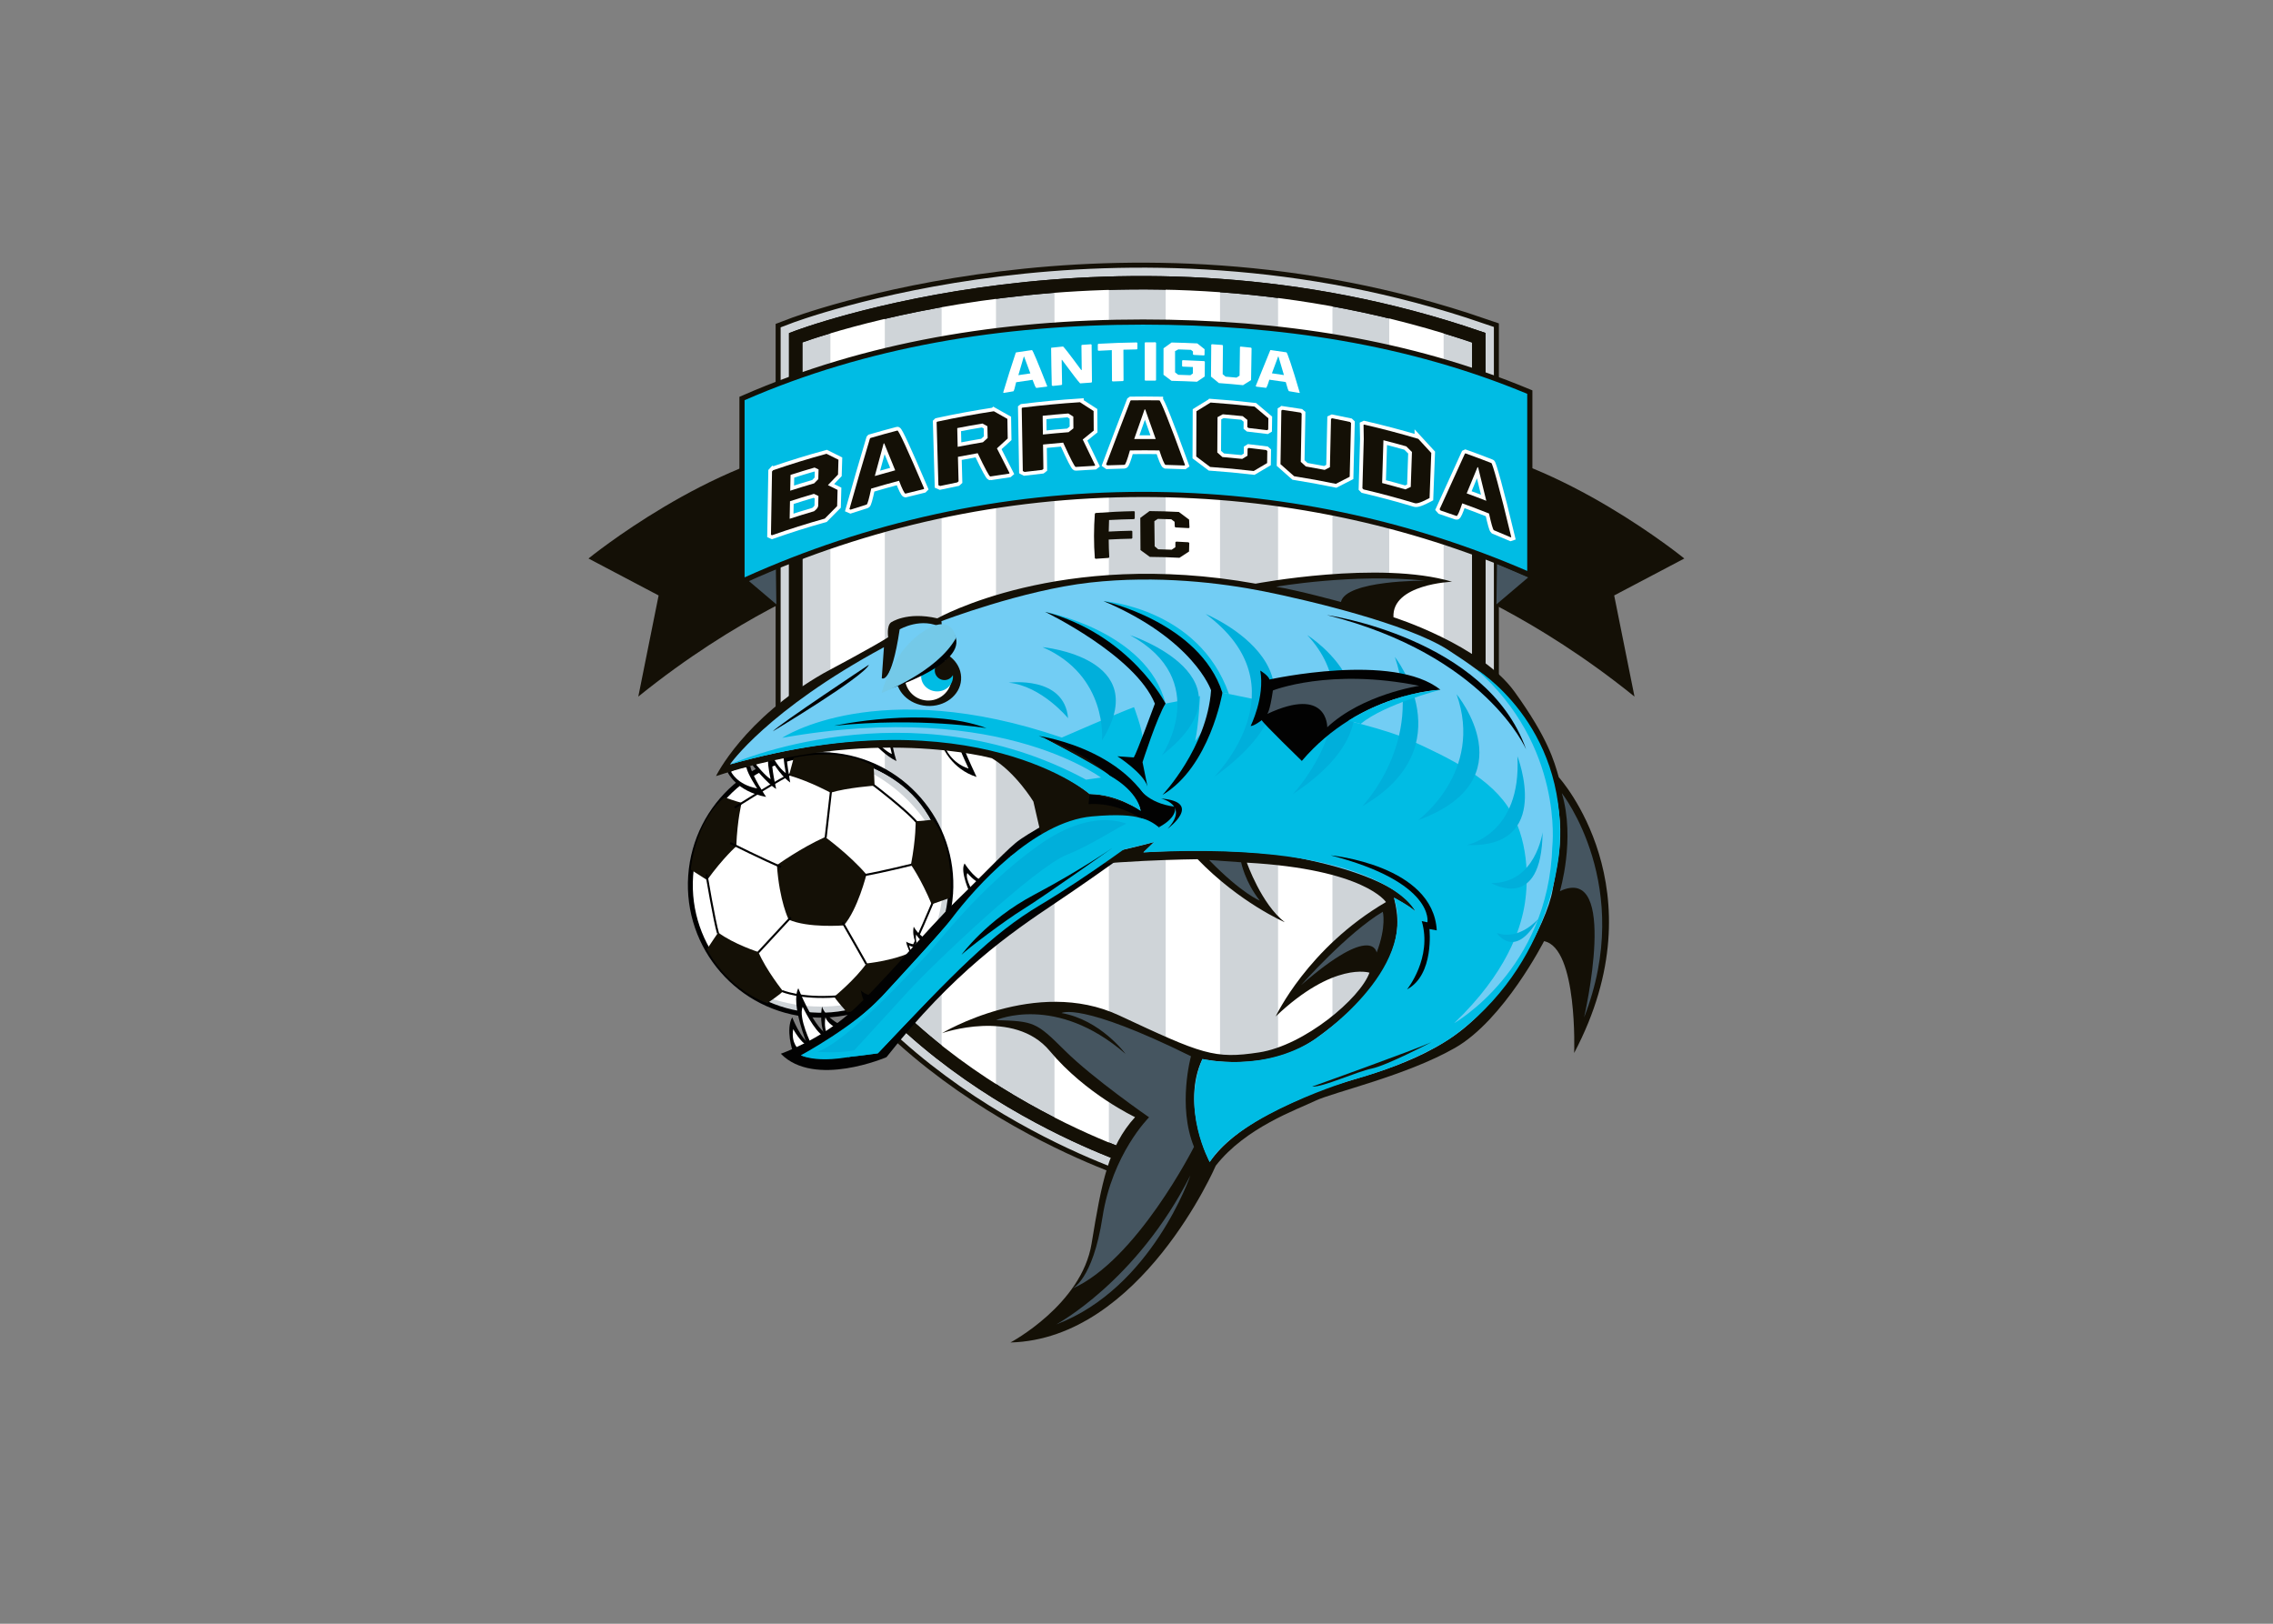 <svg clip-rule="evenodd" fill-rule="evenodd" viewBox="0 0 560 400" xmlns="http://www.w3.org/2000/svg" xmlns:xlink="http://www.w3.org/1999/xlink"><rect x="0" y="0" width="560" height="400" fill="#808080" stroke="none"/><clipPath id="a"><path clip-rule="evenodd" d="m65.299 507.126c-11.954 0-20.435-3.248-20.435-3.248v-31.316c4.915-12.415 20.128-17.248 20.128-17.248 18.477 7.613 20.222 17.235 20.222 17.235v31.329c-7.087 2.434-13.929 3.248-19.905 3.248z"/></clipPath><g transform="matrix(4.171 0 0 -4.171 8.908 2184.87)"><path d="m32.625 490.838s7.213 5.878 14.025 6.742v-8.157s-5.183-1.968-11.083-6.741l1.2 5.974z" fill="#141006" fill-rule="nonzero"/><path d="m97.352 490.838s-7.213 5.878-14.026 6.742v-8.157s5.184-1.968 11.084-6.741l-1.2 5.974z" fill="#141006" fill-rule="nonzero"/><path d="m44.864 503.878s19.079 7.308 40.35 0v-31.328s-1.745-9.623-20.222-17.236c0 0-15.213 4.834-20.128 17.248z" fill="#cfd4d8" fill-rule="nonzero"/><path d="m44.864 503.878s19.079 7.308 40.35 0v-31.328s-1.745-9.623-20.222-17.236c0 0-15.213 4.834-20.128 17.248z" fill="none" stroke="#141006" stroke-width="2.37"/><path d="m44.864 503.878s19.079 7.308 40.35 0v-31.328s-1.745-9.623-20.222-17.236c0 0-15.213 4.834-20.128 17.248z" fill="#020202" fill-rule="nonzero"/><path d="m44.864 503.878s19.079 7.308 40.35 0v-31.328s-1.745-9.623-20.222-17.236c0 0-15.213 4.834-20.128 17.248z" fill="none" stroke="#cfd4d8" stroke-width="1.78"/><path d="m44.864 503.878s19.079 7.308 40.35 0v-31.328s-1.745-9.623-20.222-17.236c0 0-15.213 4.834-20.128 17.248z" fill="#cfd4d8" fill-rule="nonzero"/><path d="m44.864 503.878s19.079 7.308 40.35 0v-31.328s-1.745-9.623-20.222-17.236c0 0-15.213 4.834-20.128 17.248z" fill="none" stroke="#020202" stroke-width=".79"/><g clip-path="url(#a)" fill="#fff" fill-rule="nonzero"><path d="m46.915 458.632h3.212v50.429h-3.212z"/><path d="m53.483 456.256h3.212v52.704h-3.212z"/><path d="m60.15 453.105h3.212v59.123h-3.212z"/><path d="m66.717 452.142h3.212v57.997h-3.212z"/><path d="m73.356 453.105h3.212v57.132h-3.212z"/><path d="m79.923 452.142h3.212v56.819h-3.212z"/></g><path d="m44.864 503.878s19.079 7.308 40.35 0v-31.328s-1.745-9.623-20.222-17.236c0 0-15.213 4.834-20.128 17.248z" fill="none" stroke="#141006" stroke-width=".79"/><path d="m41.845 489.723 1.876-1.592-.031 2.385z" fill="#455560" fill-rule="nonzero"/><path d="m88.132 489.723-1.876-1.592.031 2.385z" fill="#455560" fill-rule="nonzero"/><path d="m88.074 500.564c-6.973 2.905-14.625 4.087-22.695 4.087-8.38 0-16.342-1.324-23.534-4.463v-10.465c7.192 3.246 15.154 5.052 23.534 5.052 8.07 0 15.722-1.654 22.695-4.671z" fill="#141006" fill-rule="nonzero"/><path d="m88.074 500.564c-6.973 2.905-14.625 4.087-22.695 4.087-8.38 0-16.342-1.324-23.534-4.463v-10.465c7.192 3.246 15.154 5.052 23.534 5.052 8.07 0 15.722-1.654 22.695-4.671z" fill="none" stroke="#141006" stroke-width=".61"/><path d="m88.074 500.564c-6.973 2.905-14.625 4.087-22.695 4.087-8.38 0-16.342-1.324-23.534-4.463v-10.465c7.192 3.246 15.154 5.052 23.534 5.052 8.07 0 15.722-1.654 22.695-4.671z" fill="#00bce4" fill-rule="nonzero"/><path d="m54.012 471.025c-.296-4.24-3.973-7.436-8.213-7.14-4.239.296-7.436 3.973-7.139 8.213.296 4.239 3.972 7.435 8.212 7.139s7.436-3.973 7.14-8.212" fill="#fff" fill-rule="nonzero"/><path d="m50.78 465.463s-4.45-3.337-8.66-.061c0 0 3.925-2.355 8.66.061" fill="#cfd4d8" fill-rule="nonzero"/><path d="m53.374 474.041s2.041-5.174-2.233-8.368c0 0 3.311 3.163 2.233 8.368" fill="#cfd4d8" fill-rule="nonzero"/><path d="m54.012 471.025c-.296-4.24-3.973-7.436-8.213-7.14-4.239.296-7.436 3.973-7.139 8.213.296 4.239 3.972 7.435 8.212 7.139s7.436-3.973 7.14-8.212z" fill="none" stroke="#000" stroke-width=".29"/><path d="m46.603 474.389s1.463-1.066 2.439-2.214c0 0-.51-2.053-1.334-3.006 0 0-2.125-.172-3.259.343 0 0-.545 1.07-.694 3.216 0 0 1.355.985 2.848 1.661" fill="#141006" fill-rule="nonzero"/><path d="m40.66 476.733s.716-.257 1.011-.323c0 0-.25-.947-.318-2.572 0 0-.758-.659-1.723-1.992l-.967.619s.244 2.829 1.997 4.268" fill="#141006" fill-rule="nonzero"/><path d="m39.621 467.76s1.081-2.256 3.564-3.187c0 0 .916.625.923.716 0 0-.993 1.241-1.446 2.306 0 0-1.46.468-2.376 1.153 0 0-.435-.636-.665-.988" fill="#141006" fill-rule="nonzero"/><path d="m52.054 466.452s-1.53-2.029-4.153-2.423c0 0-.763.847-.75.938 0 0 1.228 1.006 1.894 1.954 0 0 1.524.156 2.563.635 0 0 .293-.713.446-1.104" fill="#141006" fill-rule="nonzero"/><path d="m41.263 476.124s2.818 1.807 3.522 2.077m-3.792-4.165s2.004-1.002 3.007-1.416m7.784.152s-1.777-.439-2.847-.63m-1.976 5.07-.329-2.876m2.547 3.341s2.379-1.776 2.979-2.593m-12.565-2.903s.47-2.777.682-3.48m12.694 1.847s-1.001-2.403-1.373-3.035m-8.945.056s1.699 1.835 1.921 2.072m4.465-2.757s-1.233 2.184-1.403 2.462m-3.572-4.053s1.06-.474 3.198-.321" fill="none" stroke="#000" stroke-width=".12"/><path d="m55.189 470.994s-.652 1.369-.349 1.833c0 0 .529-.835 1.004-.998z" fill="#020202" fill-rule="nonzero"/><path d="m55.404 471.034s-.568.883-.401 1.227c0 0 .437-.526.778-.596z" fill="#fff" fill-rule="nonzero"/><path d="m51.722 467.332s-.321.634-.331.887c0 0 .044-.11.726-.229z" fill="#020202" fill-rule="nonzero"/><path d="m51.798 467.384s-.221.434-.227.609c0 0 .03-.077.497-.158z" fill="#fff" fill-rule="nonzero"/><path d="m52.073 467.916s-.369.514-.238 1.177c0 0 .323-.607.815-.722z" fill="#020202" fill-rule="nonzero"/><path d="m52.131 467.884s-.235.328-.151.749c0 0 .205-.386.518-.459z" fill="#fff" fill-rule="nonzero"/><path d="m48.708 465.342s.091-.637.347-.857l.448.489s-.569.086-.795.368" fill="#020202" fill-rule="nonzero"/><path d="m49.146 464.516.272.297" fill="none"/><g fill-rule="nonzero"><path d="m44.704 461.73c-.033-.001-.445 1.307-.045 2.01 0 0 .513-1.339 1.131-1.64 0 0-.686-.355-1.086-.37" fill="#020202"/><path d="m45.09 461.813c-.023-.001-.522.378-.371 1.229 0 0 .418-.775.846-.983 0 0-.198-.236-.475-.246" fill="#fff"/><path d="m45.018 465.458s.863-2.202 1.655-2.692c0 0-.623-.525-1.106-.691 0 0-1.024 2.449-.549 3.383" fill="#020202"/><path d="m45.277 464.359s.686-1.444 1.244-1.738c0 0-.396-.383-.713-.517 0 0-.807 1.602-.531 2.255" fill="#fff"/><path d="m46.42 464.374s-.19-.893.152-1.691c0 0 .541.109.904.63 0 0-.865.433-1.056 1.061" fill="#020202"/><path d="m46.623 463.746s-.115-.537.091-1.017c0 0 .325.065.544.379 0 0-.52.26-.635.638" fill="#fff"/><path d="m66.436 474.876s-3.491-2.552-6.205-4.366c-2.715-1.815-6.055-4.119-10.005-9.124 0 0-4.251-1.833-6.242.203 0 0 2.296.796 4.135 2.462 1.84 1.666 4.522 4.91 6.254 6.59s3.1 3.161 3.725 3.584c0 0 3.125 2.214 4.867 1.763 0 0 2.673.078 3.471-1.112" fill="#020202"/><path d="m53.552 479.707s.518-1.303 1.995-1.771c0 0-.615 1.311-.701 1.592-.085.282 0 0 0 0z" fill="#020202"/><path d="m53.695 479.659s.359-.903 1.383-1.228c0 0-.427.909-.486 1.104-.06.195 0 0 0 0z" fill="#fff"/><path d="m49.567 479.839s.634-.678 1.248-.964c0 0-.219.697-.242 1.064 0 0-.561-.009-1.006-.1" fill="#020202"/><path d="m50.392 479.954s-.352-.006-.631-.063c0 0 .398-.425.783-.605" fill="#fff"/><path d="m40.849 478.208s.511-1.132 2.267-1.45c0 0-.807 1.194-.938 1.828 0 0-.824-.047-1.329-.378" fill="#020202"/><path d="m41.046 478.247s.348-.77 1.542-.987c0 0-.548.813-.638 1.244 0 0-.56-.031-.904-.257" fill="#fff"/><path d="m42.318 478.622s.876-1.09 1.391-1.394c0 0-.302 1.32-.239 1.819 0 0-.915-.143-1.152-.425" fill="#020202"/><path d="m42.517 478.677s.546-.68.867-.87c0 0-.188.824-.148 1.135 0 0-.571-.089-.719-.265" fill="#fff"/><path d="m43.383 479.032s.484-.938 1.157-1.424c0 0-.286 1.572-.211 1.868z" fill="#020202"/><path d="m43.533 479.08s.312-.605.746-.918c0 0-.184 1.014-.136 1.204z" fill="#fff"/><path d="m58.904 476.483s-1.048 1.729-2.452 2.558c0 0-7.17 1.962-16.295-1.054 0 0 1.631 3.378 6.368 6.083 0 0 3.123 1.661 3.802 2.121 0 0-.102.641.157.866 0 0 .924.667 2.746.247 0 0 7.254 4.121 18.8 2.048 0 0 7.307 1.389 11.603.115 0 0-3.566-.141-3.46-2.097 0 0 5.148-1.626 7.147-4.396 1.998-2.771 2.343-4.111 2.618-5.055 0 0 6.017-6.607.908-16.285 0 0 .222 6.21-1.779 6.603 0 0-2.372-4.657-5.264-6.306-2.891-1.649-7.197-2.615-8.256-3.125-1.059-.511-4.104-1.565-5.87-3.828 0 0-4.417-10.239-12.128-10.443 0 0 4.199 2.228 4.792 5.841.594 3.611.985 5.727 2.568 7.468 0 0-2.925 1.374-5.037 3.908-2.112 2.535-6.368 1.051-6.368 1.051s5.554 3.342 10.461 1.05c4.906-2.291 5.611-2.594 8.275-2.185 2.663.408 5.971 3.187 6.515 4.708 0 0-2.095.682-5.539-2.585 0 0 1.891 4.057 6.513 6.755 0 0-1.229 1.937-8.216 2.328 0 0 .852-2.447 2.238-3.518 0 0-2.66 1.147-5.147 3.721 0 0-5.557-.05-8.766-.654" fill="#141006"/><path d="m57.544 473.24c1.232.703 4.68 3.687 8.599 1.442 0 0 .139 3.869-6.709 5.596 0 0 3.807-1.976 4.355-2.605 0 0-.529-.029-.921-.002 0 0 2.219-.221 2.376-1.744 0 0-1.375 1.017-3.02 1 0 0-6.489 5.911-21.243 1.748 0 0 2.195 3.199 9.095 6.924 0 0-.087-1.243-.128-1.832 0 0 .562-.433 1.057 2.885 0 0 1.302.764 2.504.088l-.038.397s4.796 1.835 8.771 2.28c3.976.445 7.756-.016 10.285-.521 2.529-.506 8.479-1.907 10.869-3.455s4.392-3.002 5.781-6.649.733-5.508.395-7.523c-.338-2.014-2.821-6.508-5.795-8.601-2.973-2.093-6.626-2.627-8.255-3.368-1.63-.741-4.67-1.909-6.204-4.102 0 0-1.738 3.342-.43 6.078 0 0 3.819-.858 6.657 1.178 2.837 2.037 3.858 3.478 4.496 5.077s.262 2.808.163 3.276c0 0 .949-.527 1.258-.812 0 0-.451 2.004-7.593 3.292 0 0-3.514.509-8.467.197l.635.613s-2.214-.634-5.072-1.091" fill="#72cdf4"/><path d="m61.314 474.707c2.043-.046 4.196.096 5.107-.113 0 0-.547 4.097-6.986 5.684 0 0 4.192-2.104 4.354-2.605l-.558-.013s-5.946 4.927-19.165 2.587c0 0 5.621 3.748 16.516.016 0 0 3.466 1.511 4.266 1.796 0 0 .494-1.301.505-1.838 0 0 .798.968 1.361 2.049 0 0 1.727.318 2.028.443 0 0-.067-1.652-.283-2.66 0 0 1.341 1.758 1.612 2.859 0 0 8.603-1.673 11.011-2.767 2.408-1.093 4.907-2.291 6.035-4.269 1.128-1.979 1.007-4.406.774-5.656-.234-1.251-.998-3.828-4.131-6.824 0 0 5.58 3.166 5.797 10.458 0 0 .678 5.927-4.52 10.464 0 0 5.356-3.215 4.954-10.446 0 0-.231-7.009-6.485-11.389 0 0-2.101-1.444-5.752-2.437 0 0-6.662-2.001-8.435-4.848 0 0-1.724 3.058-.43 6.078 0 0 3.578-.853 6.656 1.179 0 0 6.085 4.064 4.66 8.352 0 0 .958-.49 1.258-.812 0 0-1.879 4.207-16.06 3.49l.635.612s-4.003-1.055-7.339-1.502" fill="#00bce4"/><path d="m76.237 487.499s9.454-1.342 11.77-7.934c0 0-2.387 5.573-11.77 7.934" fill="#020202"/><path d="m47.136 480.959s5.474 1.193 9.002-.142c0 0-3.948.666-9.002.142" fill="#020202"/><path d="m59.224 480.357s6.272-.877 7.196-5.764c0 0-1.788 1.891-4.26 1.736l.065.598s2.201-.362 3.02-1c0 0-.207 1.471-2.377 1.744l.921.001s-1.417 1.576-4.565 2.685" fill="#020202"/><path d="m76.463 473.307s6.05-.568 6.267-4.432l-.433.079s.299-2.7-1.32-3.562c0 0 1.505 1.86.866 4.032l.336-.072s.457 2.355-5.716 3.955" fill="#020202"/><path d="m82.415 462.272s-2.629-1.375-3.518-1.557c-.89-.181-2.904-1.112-3.534-1.069 0 0 6.146 2.202 7.052 2.626" fill="#141006"/><path d="m49.19 484.566s-5.313-3.526-5.683-3.938c0 0 5.387 3.228 5.683 3.938" fill="#020202"/><path d="m57.446 483.502s3.286.447 3.507-2.097c0 0-1.572 1.913-3.507 2.097" fill="#00afdb"/><path d="m59.444 485.603s6.583-.606 3.512-5.507c0 0 .365 3.823-3.512 5.507" fill="#00afdb"/><path d="m64.609 486.314s7.732-2.538 1.891-7.098c0 0 3.001 4.422-1.891 7.098" fill="#00afdb"/><path d="m69.08 487.561s8.807-3.636.496-9.631c0 0 5.341 5.326-.496 9.631" fill="#00afdb"/><path d="m75.082 486.313s6.862-4.279-.851-9.391c0 0 4.839 5.116.851 9.391" fill="#00afdb"/><path d="m80.254 485.026s4.159-5.308-1.932-8.828c0 0 3.674 3.784 1.932 8.828" fill="#00afdb"/><path d="m72.306 484.218s.468-.277.547-.526c0 0 7.324 1.632 10.091-.607 0 0-4.736-.156-8.185-4.202 0 0-2.327 2.257-2.366 2.406 0 0-.463-.357-.657-.344 0 0 .849 1.695.57 3.273" fill="#020202"/><path d="m73.052 483.045s3.365 1.343 8.642.273c0 0-3.348-.497-5.432-2.446 0 0 .052 2.47-3.55.784 0 0 .152.087.34 1.389" fill="#455560"/><path d="m83.9 482.823s4.225-5.068-2.274-7.44c0 0 3.902 2.845 2.274 7.44" fill="#00afdb"/><path d="m87.492 479.162s2.152-5.46-2.997-5.247c0 0 3.257.601 2.997 5.247" fill="#00afdb"/><path d="m88.981 474.674s-.407-3.04-3.035-3.003c0 0 2.984-1.794 3.035 3.003" fill="#00afdb"/><path d="m88.721 469.548s-1.115-1.307-2.445-.824c0 0 1.056-1.641 2.445.824" fill="#00afdb"/><path d="m59.59 487.688s6.011-1.115 7.123-5.418c0 0-2.204 4.003-7.123 5.418" fill="#00bce4"/><path d="m59.59 487.688s5.326-2.564 6.49-5.422c0 0-1.083-2.945-1.245-3.177l-.97.068s1.539-.984 1.776-1.781l-.29 1.433s.872 2.716 1.362 3.461c0 0-2.101 4.093-7.123 5.418" fill="#020202"/><path d="m63.044 488.323s5.623-.394 7.411-5.487l-.384.076s-1.101 3.779-7.027 5.411" fill="#00bce4"/><path d="m63.044 488.323s5.663-1.224 7.027-5.411c0 0-.745-4.381-3.54-6.037 0 0 2.63 2.788 2.867 6.181 0 0-1.008 2.994-6.354 5.267" fill="#020202"/><path d="m82.944 483.085s-3.307-.852-4.712-2.015l-.719.189s2.319 1.577 5.431 1.826" fill="#00bce4"/><path d="m40.981 478.675s10.565 4.752 21.034-.899l1.451.207s1.566-.823 1.779-2.056c0 0-1.292.972-3.02 1.001 0 0-6.787 5.818-21.244 1.747" fill="#00bce4"/><path d="m53.374 485.881s-2.53.299-2.54-2.352c0 0 .314 1.874 2.54 2.352" fill="#020202"/><path d="m54.633 483.673c-.065-.924-.975-1.614-2.032-1.54s-1.862.884-1.798 1.808c.065.925.975 1.614 2.032 1.54s1.863-.883 1.798-1.808" fill="#141006"/><path d="m54.077 483.737c-.053-.763-.715-1.338-1.478-1.285s-1.338.715-1.285 1.478.715 1.338 1.478 1.285 1.338-.715 1.285-1.478" fill="#fff"/><path d="m54.152 483.801c-.034-.483-.481-.846-.999-.81s-.911.458-.877.942.481.847.999.811c.518-.037.911-.459.877-.943" fill="#00bce4"/><path d="m54.221 484.189c-.022-.316-.296-.553-.611-.531-.316.022-.553.295-.531.611.022.315.295.553.611.531.315-.022.553-.296.531-.611" fill="#141006"/><path d="m69.283 473.03 1.891-.133s.224-1.156 1.108-2.269c0 0-1.067.416-2.999 2.402" fill="#455560"/><path d="m73.236 489.17s4.586.8 8.794.36c0 0-4.674.034-4.96-1.261 0 0-2.629.719-3.834.901" fill="#455560"/><path d="m90.117 476.981s4.34-5.515 1.316-13.245c0 0 2.098 9.109-1.428 7.456 0 0 .926 3.069.112 5.789" fill="#455560"/><path d="m68.212 461.441s-.809-2.935.179-5.351c0 0-3.391-6.724-7.21-8.384 0 0 1.226.48 1.805 4.232.58 3.751 2.751 5.896 2.751 5.896s-3.3 2.278-4.985 3.953c-1.686 1.678-1.815 1.719-4.049 1.788 0 0 3.525 1.576 7.639-1.99 0 0-1.467 2.003-3.777 2.408 0 0 1.088.691 7.647-2.552" fill="#455560"/><path d="m68.176 454.401s-2.268-6.661-7.922-8.799c0 0 4.757 2.541 7.922 8.799" fill="#455560"/><path d="m79.543 469.974s.23-.855-.363-2.41c0 0-.218 1.769-4.471-1.929 0 0 2.741 3.094 4.834 4.339" fill="#455560"/><path d="m49.717 461.614s-3.685-.582-4.541-.116c0 0 2.148.813 4.771 3.457 0 0 4.895 5.305 5.753 6.435.857 1.131 5.699 5.585 9.64 3.827 0 0 .447-.865-5.431-2.824" fill="#00afdb"/><path d="m65.24 475.506c-.92-.165-2.456-1.401-4.353-2.161s-7.825-6.363-9.463-8.165c-1.639-1.802-3.473-3.791-3.473-3.791l1.765.226c4.529 4.761 6.69 7.034 9.595 8.761 2.893 1.72 6.278 4.262 6.278 4.262s.523-.284.972-.241c.448.042-.529.984-1.321 1.109" fill="#00bce4"/><path d="m63.617 473.776s-4.131-2.922-5.275-3.627c-1.145-.705-3.383-2.407-3.687-2.718 0 0 1.47 2.052 4.277 3.539s4.685 2.806 4.685 2.806" fill="#020202"/><path d="m65.628 475.245-.84-.252s-2.077 1.403-5.584-1.099c-3.505-2.503-5.774-5.601-6.639-6.518s-4.628-5.05-6.418-5.67c0 0 1.128-.111 2.237.087l-.342-.386s-1.791-.384-2.867.092c0 0 3.183 1.726 4.771 3.457 0 0 3.377 3.617 4.154 4.648 1.36 1.799 4.818 5.686 8.258 6.001 3.111.284 3.27-.36 3.27-.36" fill="#00bce4"/><path d="m46.868 479.114s5.551-.352 6.625-5.578c0 0-1.456 4.34-6.625 5.578" fill="#cfd4d8"/><path d="m44.748 479.065s2.689.684 4.718-.491c0 0 .064-1.06.058-1.152 0 0-1.616-.116-2.601-.415 0 0-1.194.657-2.453 1.021 0 0 .185.676.278 1.037" fill="#141006"/><path d="m52.961 475.416s-.711-.094-1.012-.091c0 0 .027-.98-.278-2.577 0 0 .588-.814 1.224-2.332l1.082.381s.363 2.818-1.016 4.619" fill="#141006"/><path d="m44.527 494.222c-.007-.346-.013-.692-.02-1.038.478.156.959.304 1.443.446.16.123.241.233.244.33.004.189.008.379.013.569-.089.043-.178.086-.266.128-.475-.138-.946-.283-1.414-.435m.033 1.555c-.007-.311-.014-.622-.02-.934.469.152.941.297 1.416.435.081.084.162.167.243.25.005.19.011.379.016.569-.078.038-.156.076-.234.113-.477-.137-.95-.282-1.421-.433m-1.027.275c1.035.357 2.086.681 3.151.971.235-.115.471-.232.706-.351-.009-.293-.017-.585-.026-.878-.199-.206-.398-.413-.596-.622.19-.093.38-.188.57-.283-.009-.319-.018-.638-.026-.957-.245-.244-.488-.49-.73-.737-1.054-.295-2.093-.623-3.115-.983-.021.009-.043.018-.064.028.016 1.246.037 2.492.063 3.738.023.025.045.05.067.074" fill="#141006"/></g><path d="m44.527 494.222c-.007-.346-.013-.692-.02-1.038.478.156.959.304 1.443.446.16.123.241.233.244.33.004.189.008.379.013.569-.089.043-.178.086-.266.128-.475-.138-.946-.283-1.414-.435zm.033 1.555c-.007-.311-.014-.622-.02-.934.469.152.941.297 1.416.435.081.084.162.167.243.25.005.19.011.379.016.569-.078.038-.156.076-.234.113-.477-.137-.95-.282-1.421-.433zm-1.027.275c1.035.357 2.086.681 3.151.971.235-.115.471-.232.706-.351-.009-.293-.017-.585-.026-.878-.199-.206-.398-.413-.596-.622.19-.093.38-.188.57-.283-.009-.319-.018-.638-.026-.957-.245-.244-.488-.49-.73-.737-1.054-.295-2.093-.623-3.115-.983-.021.009-.043.018-.064.028.016 1.246.037 2.492.063 3.738.023.025.045.05.067.074z" fill="none" stroke="#fff" stroke-width=".44"/><path d="m44.527 494.222c-.007-.346-.013-.692-.02-1.038.478.156.959.304 1.443.446.16.123.241.233.244.33.004.189.008.379.013.569-.089.043-.178.086-.266.128-.475-.138-.946-.283-1.414-.435m.033 1.555c-.007-.311-.014-.622-.02-.934.469.152.941.297 1.416.435.081.084.162.167.243.25.005.19.011.379.016.569-.078.038-.156.076-.234.113-.477-.137-.95-.282-1.421-.433m-1.027.275c1.035.357 2.086.681 3.151.971.235-.115.471-.232.706-.351-.009-.293-.017-.585-.026-.878-.199-.206-.398-.413-.596-.622.19-.093.38-.188.57-.283-.009-.319-.018-.638-.026-.957-.245-.244-.488-.49-.73-.737-1.054-.295-2.093-.623-3.115-.983-.021.009-.043.018-.064.028.016 1.246.037 2.492.063 3.738.023.025.045.05.067.074" fill="#141006" fill-rule="nonzero"/><path d="m50.058 497.63c-.176-.639-.35-1.279-.521-1.92.399.117.801.229 1.204.337-.217.531-.433 1.063-.649 1.593-.011-.004-.023-.007-.034-.01m.814.766c.071.017.596-1.116 1.581-3.428-.011-.011-.022-.022-.033-.033-.359-.085-.717-.173-1.074-.265-.062.012-.188.265-.377.759-.552-.145-1.101-.3-1.646-.462-.128-.613-.217-.927-.27-.943-.318-.098-.633-.198-.947-.301-.023.01-.045.019-.068.029.392 1.396.796 2.786 1.21 4.168.012.012.023.024.033.036.527.154 1.057.301 1.591.44" fill="#141006" fill-rule="nonzero"/><path d="m50.058 497.63c-.176-.639-.35-1.279-.521-1.92.399.117.801.229 1.204.337-.217.531-.433 1.063-.649 1.593-.011-.004-.023-.007-.034-.01zm.814.766c.071.017.596-1.116 1.581-3.428-.011-.011-.022-.022-.033-.033-.359-.085-.717-.173-1.074-.265-.062.012-.188.265-.377.759-.552-.145-1.101-.3-1.646-.462-.128-.613-.217-.927-.27-.943-.318-.098-.633-.198-.947-.301-.023.01-.045.019-.068.029.392 1.396.796 2.786 1.21 4.168.012.012.023.024.033.036.527.154 1.057.301 1.591.44z" fill="none" stroke="#fff" stroke-width=".44"/><path d="m50.058 497.63c-.176-.639-.35-1.279-.521-1.92.399.117.801.229 1.204.337-.217.531-.433 1.063-.649 1.593-.011-.004-.023-.007-.034-.01m.814.766c.071.017.596-1.116 1.581-3.428-.011-.011-.022-.022-.033-.033-.359-.085-.717-.173-1.074-.265-.062.012-.188.265-.377.759-.552-.145-1.101-.3-1.646-.462-.128-.613-.217-.927-.27-.943-.318-.098-.633-.198-.947-.301-.023.01-.045.019-.068.029.392 1.396.796 2.786 1.21 4.168.012.012.023.024.033.036.527.154 1.057.301 1.591.44" fill="#141006" fill-rule="nonzero"/><path d="m54.406 498.541c.009-.369.017-.738.026-1.107.495.096.991.186 1.489.269.094.084.187.168.281.252-.005.232-.01.463-.014.695-.097.054-.193.107-.29.159-.499-.082-.997-.172-1.492-.268m2.162.994c.266-.149.533-.299.8-.451.006-.386.013-.772.02-1.157-.213-.194-.425-.388-.637-.584.249-.486.498-.975.746-1.464-.012-.01-.023-.02-.035-.03-.368-.052-.736-.107-1.103-.166-.056-.009-.304.451-.744 1.374-.391-.068-.78-.14-1.168-.215.013-.481.025-.962.038-1.443-.024-.021-.048-.043-.072-.065-.34-.067-.679-.138-1.017-.212-.034.015-.068.029-.102.044-.038 1.24-.074 2.48-.106 3.72.011.011.022.022.034.033 1.106.239 2.222.444 3.346.616" fill="#141006" fill-rule="nonzero"/><path d="m54.406 498.541c.009-.369.017-.738.026-1.107.495.096.991.186 1.489.269.094.084.187.168.281.252-.005.232-.01.463-.014.695-.097.054-.193.107-.29.159-.499-.082-.997-.172-1.492-.268zm2.162.994c.266-.149.533-.299.8-.451.006-.386.013-.772.02-1.157-.213-.194-.425-.388-.637-.584.249-.486.498-.975.746-1.464-.012-.01-.023-.02-.035-.03-.368-.052-.736-.107-1.103-.166-.056-.009-.304.451-.744 1.374-.391-.068-.78-.14-1.168-.215.013-.481.025-.962.038-1.443-.024-.021-.048-.043-.072-.065-.34-.067-.679-.138-1.017-.212-.034.015-.068.029-.102.044-.038 1.24-.074 2.48-.106 3.72.011.011.022.022.034.033 1.106.239 2.222.444 3.346.616z" fill="none" stroke="#fff" stroke-width=".44"/><path d="m54.406 498.541c.009-.369.017-.738.026-1.107.495.096.991.186 1.489.269.094.084.187.168.281.252-.005.232-.01.463-.014.695-.097.054-.193.107-.29.159-.499-.082-.997-.172-1.492-.268m2.162.994c.266-.149.533-.299.8-.451.006-.386.013-.772.02-1.157-.213-.194-.425-.388-.637-.584.249-.486.498-.975.746-1.464-.012-.01-.023-.02-.035-.03-.368-.052-.736-.107-1.103-.166-.056-.009-.304.451-.744 1.374-.391-.068-.78-.14-1.168-.215.013-.481.025-.962.038-1.443-.024-.021-.048-.043-.072-.065-.34-.067-.679-.138-1.017-.212-.034.015-.068.029-.102.044-.038 1.24-.074 2.48-.106 3.72.011.011.022.022.034.033 1.106.239 2.222.444 3.346.616" fill="#141006" fill-rule="nonzero"/><path d="m59.452 499.267c.004-.369.01-.737.014-1.106.504.052 1.009.098 1.515.137.096.076.192.151.287.227-.002.231-.004.463-.006.694-.097.062-.195.123-.292.184-.507-.038-1.013-.084-1.518-.136m2.204.801c.268-.172.537-.345.804-.52.003-.386.006-.771.008-1.156-.217-.174-.434-.349-.65-.526.246-.507.492-1.016.737-1.526-.012-.009-.024-.018-.035-.027-.373-.019-.746-.041-1.118-.067-.057-.004-.303.476-.739 1.435-.397-.032-.793-.069-1.189-.111.007-.48.014-.96.021-1.44-.025-.019-.049-.039-.074-.059-.347-.036-.693-.077-1.039-.12-.035.018-.069.035-.103.053-.023 1.238-.044 2.476-.064 3.714.012.009.023.019.035.029 1.13.141 2.267.248 3.406.321" fill="#141006" fill-rule="nonzero"/><path d="m59.452 499.267c.004-.369.01-.737.014-1.106.504.052 1.009.098 1.515.137.096.076.192.151.287.227-.002.231-.004.463-.006.694-.097.062-.195.123-.292.184-.507-.038-1.013-.084-1.518-.136zm2.204.801c.268-.172.537-.345.804-.52.003-.386.006-.771.008-1.156-.217-.174-.434-.349-.65-.526.246-.507.492-1.016.737-1.526-.012-.009-.024-.018-.035-.027-.373-.019-.746-.041-1.118-.067-.057-.004-.303.476-.739 1.435-.397-.032-.793-.069-1.189-.111.007-.48.014-.96.021-1.44-.025-.019-.049-.039-.074-.059-.347-.036-.693-.077-1.039-.12-.035.018-.069.035-.103.053-.023 1.238-.044 2.476-.064 3.714.012.009.023.019.035.029 1.13.141 2.267.248 3.406.321z" fill="none" stroke="#fff" stroke-width=".44"/><path d="m59.452 499.267c.004-.369.01-.737.014-1.106.504.052 1.009.098 1.515.137.096.076.192.151.287.227-.002.231-.004.463-.006.694-.097.062-.195.123-.292.184-.507-.038-1.013-.084-1.518-.136m2.204.801c.268-.172.537-.345.804-.52.003-.386.006-.771.008-1.156-.217-.174-.434-.349-.65-.526.246-.507.492-1.016.737-1.526-.012-.009-.024-.018-.035-.027-.373-.019-.746-.041-1.118-.067-.057-.004-.303.476-.739 1.435-.397-.032-.793-.069-1.189-.111.007-.48.014-.96.021-1.44-.025-.019-.049-.039-.074-.059-.347-.036-.693-.077-1.039-.12-.035.018-.069.035-.103.053-.023 1.238-.044 2.476-.064 3.714.012.009.023.019.035.029 1.13.141 2.267.248 3.406.321" fill="#141006" fill-rule="nonzero"/><path d="m65.472 499.644c-.205-.582-.41-1.165-.614-1.749.424.004.848.004 1.271-.001-.206.584-.413 1.168-.621 1.75zm.874.533c.073-.003.587-1.264 1.516-3.821-.011-.008-.023-.016-.035-.024-.374.016-.747.028-1.12.036-.065.029-.185.313-.363.854-.58.009-1.159.009-1.738 0-.159-.567-.266-.851-.323-.852-.338-.007-.675-.017-1.013-.03-.024.016-.048.031-.071.048.473 1.261.952 2.516 1.435 3.765.011.008.024.017.036.025.558.008 1.117.008 1.676-.001" fill="#141006" fill-rule="nonzero"/><path d="m65.472 499.644c-.205-.582-.41-1.165-.614-1.749.424.004.848.004 1.271-.001-.206.584-.413 1.168-.621 1.75zm.874.533c.073-.003.587-1.264 1.516-3.821-.011-.008-.023-.016-.035-.024-.374.016-.747.028-1.12.036-.065.029-.185.313-.363.854-.58.009-1.159.009-1.738 0-.159-.567-.266-.851-.323-.852-.338-.007-.675-.017-1.013-.03-.024.016-.048.031-.071.048.473 1.261.952 2.516 1.435 3.765.011.008.024.017.036.025.558.008 1.117.008 1.676-.001z" fill="none" stroke="#fff" stroke-width=".44"/><path d="m65.472 499.644c-.205-.582-.41-1.165-.614-1.749.424.004.848.004 1.271-.001-.206.584-.413 1.168-.621 1.75zm.874.533c.073-.003.587-1.264 1.516-3.821-.011-.008-.023-.016-.035-.024-.374.016-.747.028-1.12.036-.065.029-.185.313-.363.854-.58.009-1.159.009-1.738 0-.159-.567-.266-.851-.323-.852-.338-.007-.675-.017-1.013-.03-.024.016-.048.031-.071.048.473 1.261.952 2.516 1.435 3.765.011.008.024.017.036.025.558.008 1.117.008 1.676-.001" fill="#141006" fill-rule="nonzero"/><path d="m69.37 500.049c.868-.059 1.734-.139 2.596-.238.273-.228.546-.458.818-.69-.004-.221-.006-.443-.009-.664-.023-.014-.046-.027-.068-.04-.367.048-.734.091-1.101.131-.023.019-.045.038-.067.056.001.14.003.279.004.419-.092.075-.184.149-.276.224-.391.04-.783.077-1.175.109-.104-.057-.208-.114-.312-.171-.004-.696-.009-1.391-.013-2.087.101-.089.202-.178.303-.268.39-.032.78-.069 1.169-.109.104.063.208.125.311.188.002.138.004.277.006.416.023.014.047.028.071.043.343-.038.686-.079 1.028-.124.022-.019.044-.039.066-.059-.003-.237-.007-.474-.011-.71-.264-.155-.528-.311-.792-.469-.856.1-1.714.18-2.575.24-.273.208-.545.413-.819.617.004.891.008 1.781.011 2.672.278.173.556.345.835.514" fill="#141006" fill-rule="nonzero"/><path d="m69.37 500.049c.868-.059 1.734-.139 2.596-.238.273-.228.546-.458.818-.69-.004-.221-.006-.443-.009-.664-.023-.014-.046-.027-.068-.04-.367.048-.734.091-1.101.131-.023.019-.045.038-.067.056.001.14.003.279.004.419-.092.075-.184.149-.276.224-.391.04-.783.077-1.175.109-.104-.057-.208-.114-.312-.171-.004-.696-.009-1.391-.013-2.087.101-.089.202-.178.303-.268.39-.032.78-.069 1.169-.109.104.063.208.125.311.188.002.138.004.277.006.416.023.014.047.028.071.043.343-.038.686-.079 1.028-.124.022-.019.044-.039.066-.059-.003-.237-.007-.474-.011-.71-.264-.155-.528-.311-.792-.469-.856.1-1.714.18-2.575.24-.273.208-.545.413-.819.617.004.891.008 1.781.011 2.672.278.173.556.345.835.514z" fill="none" stroke="#fff" stroke-width=".44"/><path d="m69.37 500.049c.868-.059 1.734-.139 2.596-.238.273-.228.546-.458.818-.69-.004-.221-.006-.443-.009-.664-.023-.014-.046-.027-.068-.04-.367.048-.734.091-1.101.131-.023.019-.045.038-.067.056.001.14.003.279.004.419-.092.075-.184.149-.276.224-.391.04-.783.077-1.175.109-.104-.057-.208-.114-.312-.171-.004-.696-.009-1.391-.013-2.087.101-.089.202-.178.303-.268.39-.032.78-.069 1.169-.109.104.063.208.125.311.188.002.138.004.277.006.416.023.014.047.028.071.043.343-.038.686-.079 1.028-.124.022-.019.044-.039.066-.059-.003-.237-.007-.474-.011-.71-.264-.155-.528-.311-.792-.469-.856.1-1.714.18-2.575.24-.273.208-.545.413-.819.617.004.891.008 1.781.011 2.672.278.173.556.345.835.514" fill="#141006" fill-rule="nonzero"/><path d="m73.619 499.618c.355-.05.709-.104 1.062-.161.023-.02.046-.04.069-.06-.016-.95-.033-1.901-.052-2.851.1-.09.2-.181.3-.272.373-.064.744-.132 1.114-.203.103.054.206.108.308.162.023.951.044 1.902.064 2.853.023.011.047.023.071.034.35-.069.699-.141 1.047-.217.021-.021.043-.042.065-.062-.025-1.059-.051-2.117-.08-3.175-.272-.138-.545-.277-.818-.418-.816.169-1.638.319-2.464.45-.267.239-.535.477-.805.712.019 1.056.036 2.113.051 3.169.023.013.045.026.068.039" fill="#141006" fill-rule="nonzero"/><path d="m73.619 499.618c.355-.05.709-.104 1.062-.161.023-.02.046-.04.069-.06-.016-.95-.033-1.901-.052-2.851.1-.09.2-.181.3-.272.373-.064.744-.132 1.114-.203.103.054.206.108.308.162.023.951.044 1.902.064 2.853.023.011.047.023.071.034.35-.069.699-.141 1.047-.217.021-.021.043-.042.065-.062-.025-1.059-.051-2.117-.08-3.175-.272-.138-.545-.277-.818-.418-.816.169-1.638.319-2.464.45-.267.239-.535.477-.805.712.019 1.056.036 2.113.051 3.169.023.013.045.026.068.039z" fill="none" stroke="#fff" stroke-width=".44"/><path d="m73.619 499.618c.355-.05.709-.104 1.062-.161.023-.02.046-.04.069-.06-.016-.95-.033-1.901-.052-2.851.1-.09.2-.181.3-.272.373-.064.744-.132 1.114-.203.103.054.206.108.308.162.023.951.044 1.902.064 2.853.023.011.047.023.071.034.35-.069.699-.141 1.047-.217.021-.021.043-.042.065-.062-.025-1.059-.051-2.117-.08-3.175-.272-.138-.545-.277-.818-.418-.816.169-1.638.319-2.464.45-.267.239-.535.477-.805.712.019 1.056.036 2.113.051 3.169.023.013.045.026.068.039" fill="#141006" fill-rule="nonzero"/><path d="m79.58 497.824c-.024-.843-.05-1.686-.077-2.529.461-.119.92-.244 1.376-.375.105.049.21.097.315.145.025.688.049 1.375.071 2.063-.111.111-.223.222-.335.333-.448.126-.898.248-1.35.363m2.06.081c.256-.276.512-.554.766-.834-.032-.887-.065-1.774-.101-2.661-.448-.24-.738-.344-.868-.305-.999.3-2.01.572-3.032.813-.022.023-.045.045-.067.067.029.972.056 1.943.081 2.914-.004.278-.008.555-.014.832.012.006.024.012.036.017 1.078-.249 2.145-.53 3.199-.843" fill="#141006" fill-rule="nonzero"/><path d="m79.58 497.824c-.024-.843-.05-1.686-.077-2.529.461-.119.92-.244 1.376-.375.105.049.21.097.315.145.025.688.049 1.375.071 2.063-.111.111-.223.222-.335.333-.448.126-.898.248-1.35.363zm2.06.081c.256-.276.512-.554.766-.834-.032-.887-.065-1.774-.101-2.661-.448-.24-.738-.344-.868-.305-.999.3-2.01.572-3.032.813-.022.023-.045.045-.067.067.029.972.056 1.943.081 2.914-.004.278-.008.555-.014.832.012.006.024.012.036.017 1.078-.249 2.145-.53 3.199-.843z" fill="none" stroke="#fff" stroke-width=".44"/><path d="m79.58 497.824c-.024-.843-.05-1.686-.077-2.529.461-.119.92-.244 1.376-.375.105.049.21.097.315.145.025.688.049 1.375.071 2.063-.111.111-.223.222-.335.333-.448.126-.898.248-1.35.363m2.06.081c.256-.276.512-.554.766-.834-.032-.887-.065-1.774-.101-2.661-.448-.24-.738-.344-.868-.305-.999.3-2.01.572-3.032.813-.022.023-.045.045-.067.067.029.972.056 1.943.081 2.914-.004.278-.008.555-.014.832.012.006.024.012.036.017 1.078-.249 2.145-.53 3.199-.843" fill="#141006" fill-rule="nonzero"/><path d="m85.139 496.235c-.213-.516-.427-1.033-.641-1.551.389-.141.774-.287 1.158-.437-.159.66-.32 1.318-.484 1.976-.011.004-.022.008-.033.012m.817.24c.064-.028.484-1.473 1.176-4.375-.011-.004-.022-.008-.033-.011-.33.144-.663.284-.999.421-.056.051-.15.38-.284.986-.522.208-1.049.408-1.581.599-.172-.515-.285-.764-.337-.745-.311.11-.623.217-.937.321-.022.024-.043.049-.064.073.501 1.101 1 2.197 1.496 3.289.011.005.023.009.034.014.514-.183 1.024-.374 1.529-.572" fill="#141006" fill-rule="nonzero"/><path d="m85.139 496.235c-.213-.516-.427-1.033-.641-1.551.389-.141.774-.287 1.158-.437-.159.66-.32 1.318-.484 1.976-.011.004-.022.008-.033.012zm.817.24c.064-.028.484-1.473 1.176-4.375-.011-.004-.022-.008-.033-.011-.33.144-.663.284-.999.421-.056.051-.15.38-.284.986-.522.208-1.049.408-1.581.599-.172-.515-.285-.764-.337-.745-.311.11-.623.217-.937.321-.022.024-.043.049-.064.073.501 1.101 1 2.197 1.496 3.289.011.005.023.009.034.014.514-.183 1.024-.374 1.529-.572z" fill="none" stroke="#fff" stroke-width=".44"/><path d="m85.139 496.235c-.213-.516-.427-1.033-.641-1.551.389-.141.774-.287 1.158-.437-.159.66-.32 1.318-.484 1.976-.011.004-.022.008-.033.012m.817.24c.064-.028.484-1.473 1.176-4.375-.011-.004-.022-.008-.033-.011-.33.144-.663.284-.999.421-.056.051-.15.38-.284.986-.522.208-1.049.408-1.581.599-.172-.515-.285-.764-.337-.745-.311.11-.623.217-.937.321-.022.024-.043.049-.064.073.501 1.101 1 2.197 1.496 3.289.011.005.023.009.034.014.514-.183 1.024-.374 1.529-.572" fill="#141006" fill-rule="nonzero"/><path d="m58.337 502.758c-.109-.364-.216-.728-.321-1.092.236.037.472.071.709.104-.124.331-.246.661-.368.991-.007-.001-.013-.002-.02-.003m.483.389c.042.005.337-.703.903-2.139-.006-.006-.013-.012-.02-.018-.209-.024-.418-.05-.627-.078-.038.012-.112.172-.221.479-.324-.044-.647-.092-.97-.143-.079-.351-.133-.53-.165-.535-.188-.03-.374-.062-.561-.095-.013.007-.027.015-.04.023.236.786.485 1.57.744 2.351.006.006.013.012.02.018.312.049.624.094.937.137" fill="#fff" fill-rule="nonzero"/><path d="m60.652 503.358c.032.003.386-.449 1.067-1.376.007-.004.014-.009.021-.013.006 0 .013.001.02.001-.001.005 0 .01 0 .016-.008.479-.014.957-.018 1.436.008.011.016.021.025.032.178.014.358.026.537.038.013-.009.027-.019.04-.028.004-.734.011-1.469.02-2.203-.013-.011-.027-.022-.04-.033-.22-.014-.44-.03-.659-.047-.125.127-.482.596-1.07 1.39-.007-.001-.014-.002-.02-.002.006-.484.014-.968.024-1.452-.013-.011-.026-.023-.04-.034-.17-.017-.34-.035-.509-.054-.02.01-.04.019-.059.029-.018.737-.032 1.475-.04 2.212.007.006.014.012.02.017.227.025.454.049.681.071" fill="#fff" fill-rule="nonzero"/><path d="m62.749 503.519c.752.043 1.504.07 2.257.081.014-.01.028-.019.042-.029v-.352c-.014-.01-.027-.021-.041-.031-.262-.004-.524-.01-.786-.018.002-.607.004-1.214.008-1.822-.013-.01-.027-.02-.04-.031-.201-.006-.401-.014-.601-.022-.014.01-.027.02-.041.029-.005.607-.009 1.214-.011 1.821-.262-.011-.523-.024-.785-.038-.014.009-.027.018-.041.028 0 .117-.001.234-.002.351.014.011.028.022.041.033" fill="#fff" fill-rule="nonzero"/><path d="m65.517 503.607c.199.001.397.002.596.001.013-.01.026-.019.039-.029-.001-.736-.001-1.472-.002-2.208-.013-.009-.025-.019-.038-.028-.198.001-.395.001-.593-.001-.013.01-.026.019-.038.029-.001.736-.002 1.471-.002 2.207.013.01.025.019.038.029" fill="#fff" fill-rule="nonzero"/><path d="m67.069 503.595c.505-.011 1.01-.028 1.515-.053.144-.114.288-.228.432-.343-.001-.113-.001-.226-.002-.339-.014-.009-.027-.019-.041-.028-.201.011-.402.022-.603.031-.013.01-.027.021-.041.032.001.057.001.114.001.171-.04.032-.081.064-.122.095-.248.011-.496.02-.744.027-.064-.034-.128-.068-.192-.103.001-.417.001-.835.001-1.253.062-.048.123-.096.185-.144.24-.007.48-.015.719-.025.049.033.097.067.145.1.002.128.002.255.003.384-.199.008-.398.016-.598.023-.013.01-.027.021-.04.031 0 .107.001.215.001.322.014.01.028.02.041.029.421-.014.842-.033 1.262-.056.014-.011.027-.022.041-.033-.003-.291-.005-.583-.008-.874-.152-.103-.304-.207-.455-.311-.502.024-1.004.042-1.506.053-.158.12-.316.239-.474.358.001.521.002 1.042.002 1.564.159.114.319.229.478.342" fill="#fff" fill-rule="nonzero"/><path d="m69.449 503.493c.205-.013.409-.028.614-.043.013-.011.025-.022.038-.032-.003-.565-.009-1.13-.016-1.695.058-.048.117-.096.175-.145.215-.017.429-.036.643-.056l.18.114c.01.565.017 1.13.022 1.695.013.008.025.016.039.024.203-.019.407-.041.61-.063.013-.011.026-.022.038-.033-.006-.628-.016-1.256-.03-1.884-.158-.099-.317-.199-.475-.3-.474.048-.95.09-1.426.124-.155.129-.311.256-.467.383.008.629.013 1.257.016 1.885.013.009.026.017.039.026" fill="#fff" fill-rule="nonzero"/><path d="m73.361 502.767c-.122-.33-.244-.66-.368-.991.238-.033.474-.067.71-.104-.105.365-.213.729-.322 1.092-.007.001-.013.002-.02.003m.493.247c.039-.007.323-.798.785-2.388-.006-.004-.013-.007-.02-.011-.206.036-.412.071-.62.105-.036.023-.098.202-.188.539-.322.05-.645.097-.97.14-.099-.325-.165-.486-.198-.481-.189.024-.378.048-.567.07-.014.012-.027.024-.04.035.29.708.577 1.412.86 2.115.006.004.013.008.02.012.314-.042.626-.088.938-.136" fill="#fff" fill-rule="nonzero"/><path d="m62.584 493.526c.787.059 1.53.095 2.265.108.014-.011.029-.022.044-.033-.001-.135-.002-.269-.003-.403-.015-.011-.03-.023-.045-.035-.485-.008-.971-.026-1.47-.053-.009-.227-.015-.454-.017-.681.454.024.901.041 1.344.05.016-.011.031-.022.046-.033 0-.134 0-.269.001-.402-.016-.012-.031-.024-.046-.036-.445-.008-.892-.025-1.347-.05.002-.349.012-.699.03-1.048-.015-.013-.029-.025-.044-.037-.251-.015-.504-.031-.759-.052-.016.011-.033.021-.049.031-.069.881-.063 1.761 0 2.636.017.013.033.026.05.038" fill="#141006" fill-rule="nonzero"/><path d="m65.761 493.639c.568-.004 1.14-.021 1.734-.052.199-.149.401-.3.606-.451.009-.157.017-.314.023-.472-.015-.01-.031-.021-.046-.031-.262.016-.52.03-.775.041-.016.013-.032.025-.048.037-.003.099-.007.198-.012.297-.065.049-.131.098-.196.147-.268.01-.531.018-.794.023-.068-.045-.136-.09-.204-.135.011-.495.017-.989.018-1.485.069-.058.138-.117.207-.176.265-.005.531-.013.799-.024.071.05.143.099.216.148 0 .099.002.198.002.296.016.012.033.023.05.034.238-.011.479-.024.722-.039.016-.013.032-.026.048-.04-.002-.168-.007-.337-.014-.506-.19-.122-.379-.245-.566-.37-.59.032-1.17.048-1.748.052-.183.136-.368.27-.554.403-.005.633-.009 1.267-.011 1.901.183.135.364.269.543.402" fill="#141006" fill-rule="nonzero"/><path d="m50.23 483.081s4.534 1.397 4.099 3.054c0 0-.209 1.134-2.01-.202-1.8-1.336-2.089-2.852-2.089-2.852" fill="#020202" fill-rule="nonzero"/><path d="m49.941 482.899s3.233 1.195 4.388 3.236c0 0-.179 1.592-1.997.347-1.818-1.244-2.391-3.583-2.391-3.583" fill="#74c9e8" fill-rule="nonzero"/><path d="m65.082 477.359s.502-.971 2.183-1.181c0 0 .214-.585-.935-1.205z" fill="#020202" fill-rule="nonzero"/><path d="m66.44 476.662s1.698-.375.392-1.786c0 0 2.145 1.582-.392 1.786" fill="#020202" fill-rule="nonzero"/></g></svg>